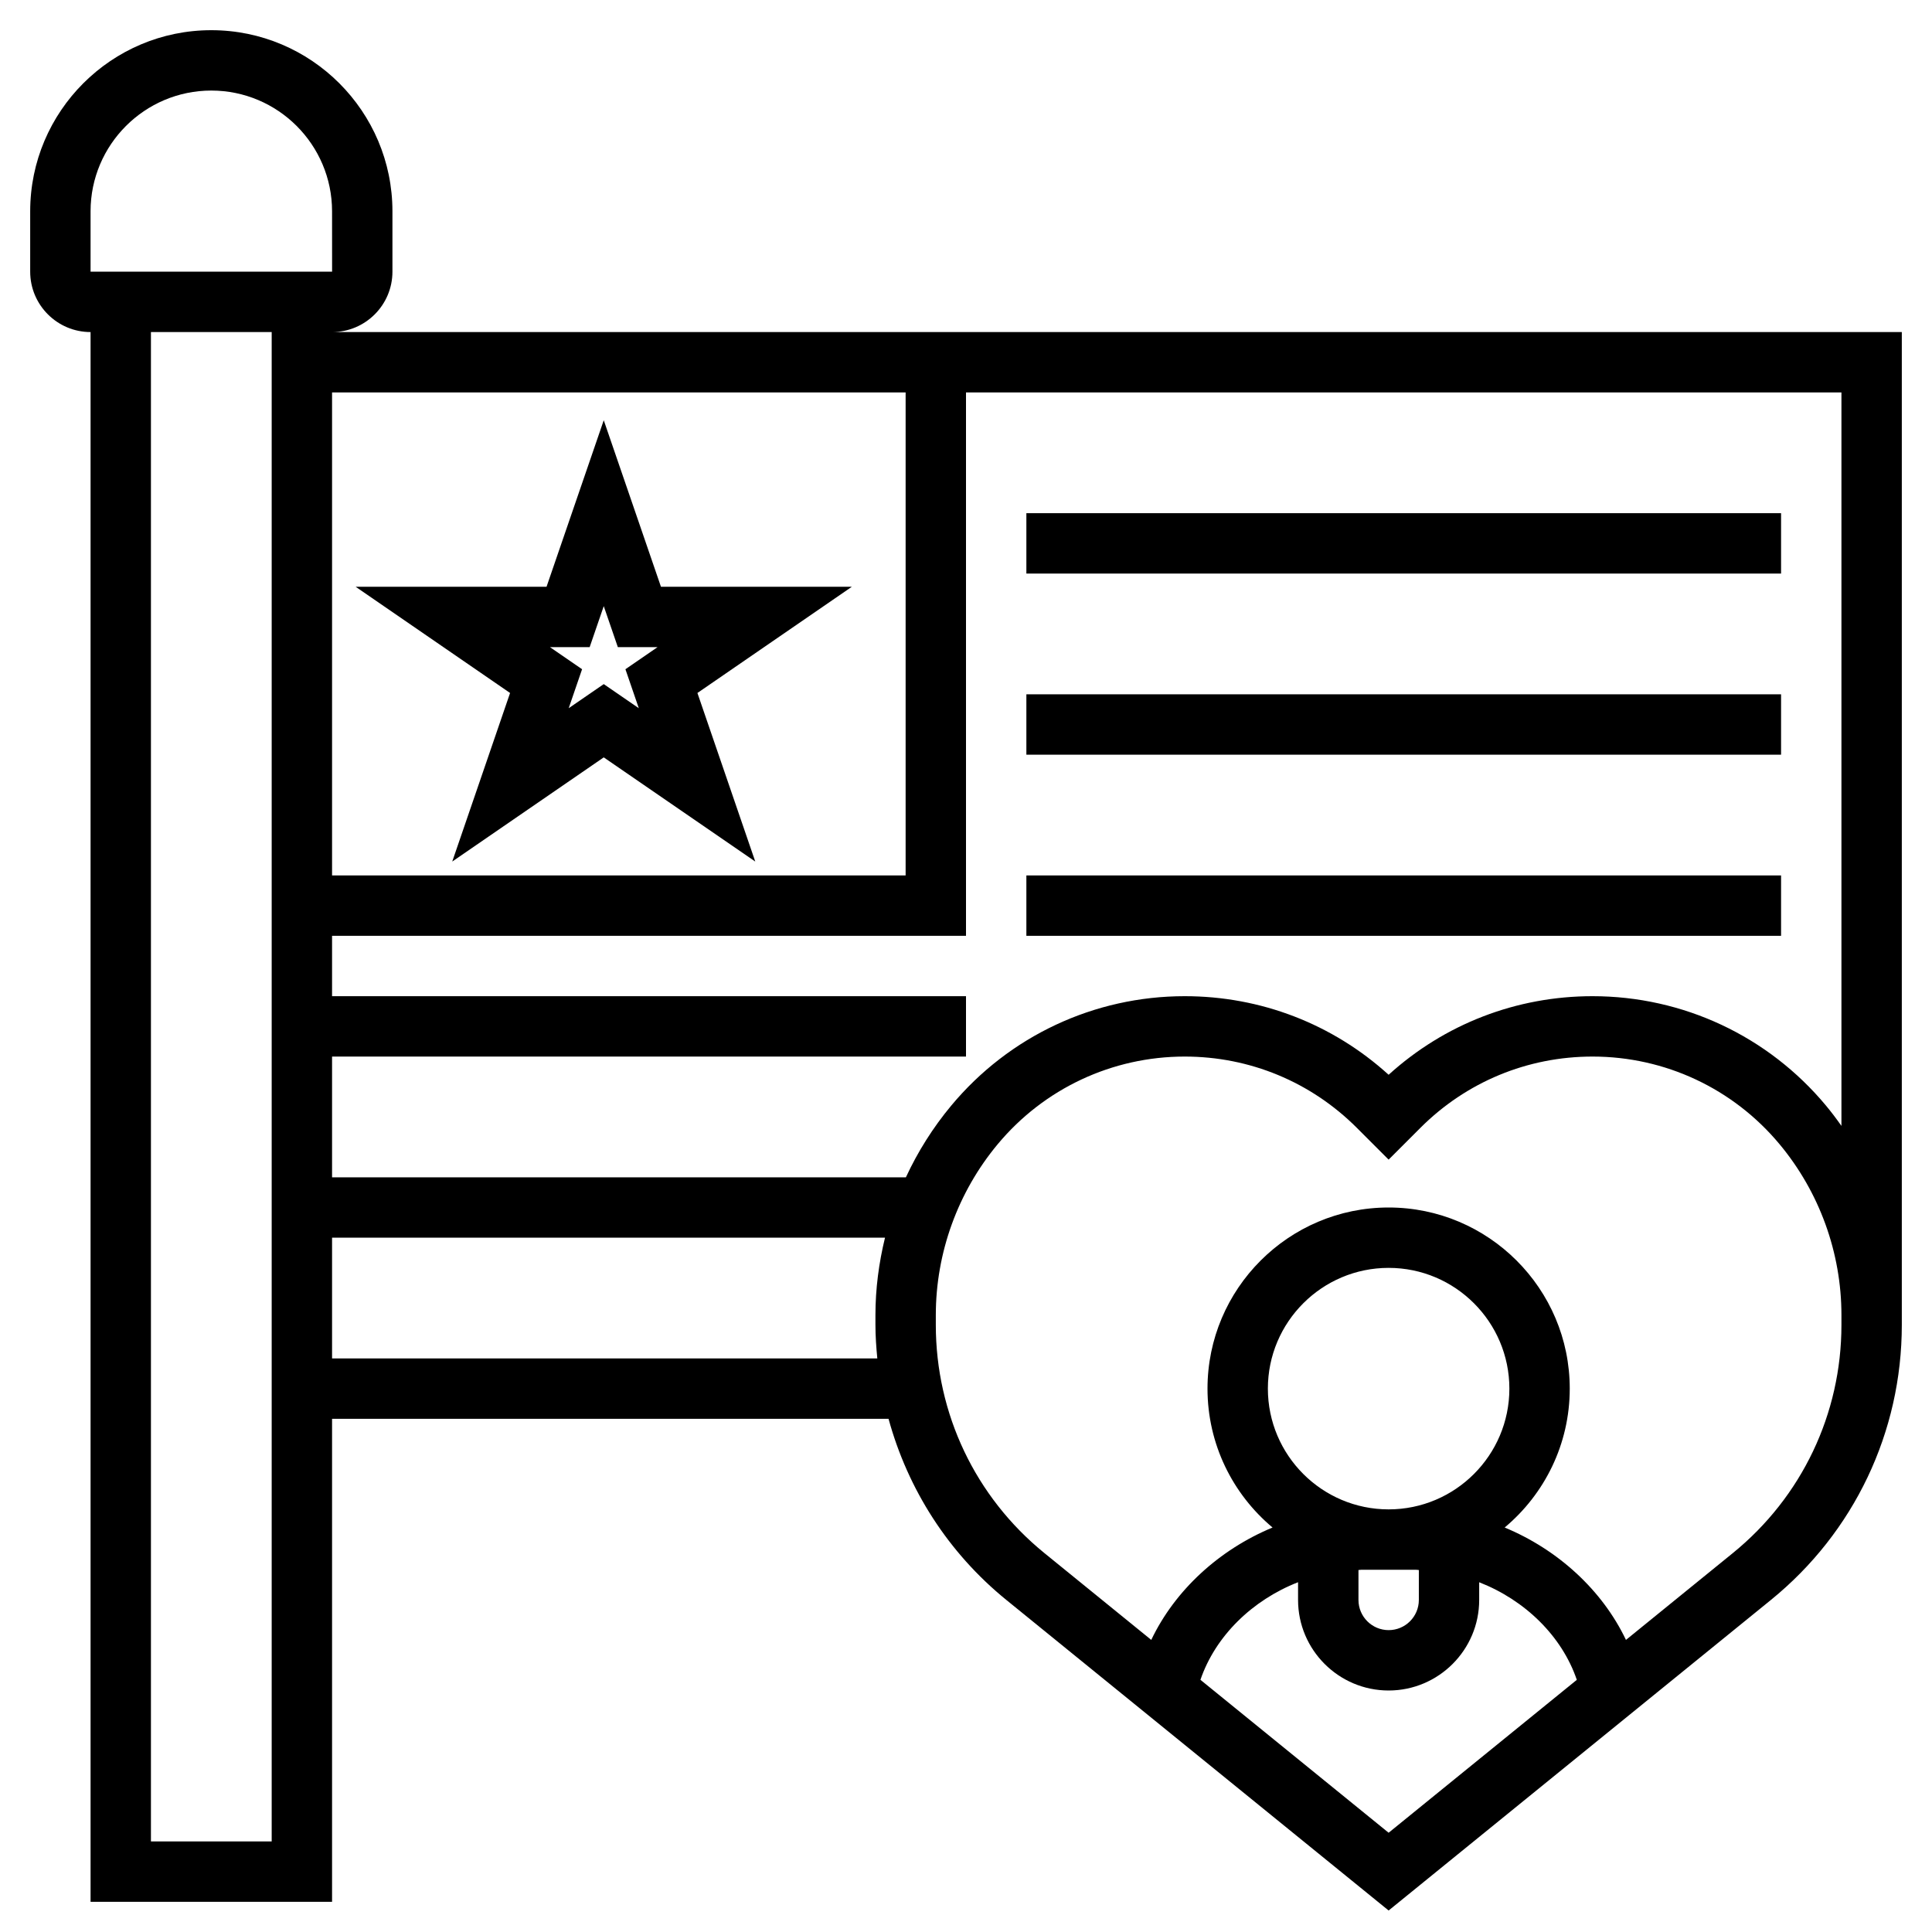 <svg id="_x33_0" enable-background="new 0 0 64 64" height="512" viewBox="0 0 64 64" width="512" xmlns="http://www.w3.org/2000/svg"><g><path d="m16.897 22.956-1.916 5.584 5.019-3.451 5.019 3.451-1.916-5.584 5.116-3.519h-6.324l-1.895-5.516-1.895 5.516h-6.324zm2.636-1.518.467-1.359.467 1.359h1.314l-1.063.731.443 1.291-1.161-.798-1.161.798.443-1.291-1.063-.731z"/><path d="m11 11c1.103 0 2-.897 2-2v-2c0-3.309-2.691-6-6-6s-6 2.691-6 6v2c0 1.103.897 2 2 2v52h8v-16h18.434c.639 2.333 1.975 4.434 3.902 6l12.664 10.288 12.664-10.288c2.756-2.239 4.336-5.56 4.336-9.111v-.324-32.565zm19 2v16h-19v-16zm-27-6c0-2.206 1.794-4 4-4s4 1.794 4 4l.001 2h-8.001zm2 54v-50h4v50zm6-16v-4h18.317c-.204.835-.317 1.695-.317 2.564v.324c0 .374.027.743.062 1.111h-18.062zm28.766 10.646c.495-1.45 1.717-2.64 3.234-3.233v.587c0 1.654 1.346 3 3 3s3-1.346 3-3v-.586c1.517.592 2.74 1.783 3.234 3.233l-6.234 5.065zm5.234-3.637c.033-.001.065-.009.099-.009h1.803c.033 0 .065.008.099.009v.991c0 .552-.448 1-1 1s-1-.448-1-1v-.991zm1-2.009c-2.206 0-4-1.794-4-4s1.794-4 4-4 4 1.794 4 4-1.794 4-4 4zm15-6.111c0 2.946-1.312 5.701-3.598 7.559l-3.54 2.876c-.786-1.65-2.256-2.993-4.018-3.723 1.317-1.102 2.156-2.755 2.156-4.601 0-3.309-2.691-6-6-6s-6 2.691-6 6c0 1.846.839 3.499 2.155 4.601-1.762.73-3.232 2.073-4.018 3.723l-3.54-2.876c-2.285-1.858-3.597-4.613-3.597-7.559v-.324c0-2.064.729-4.076 2.051-5.663 1.536-1.844 3.794-2.902 6.194-2.902 2.154 0 4.18.839 5.703 2.362l1.052 1.052 1.052-1.052c1.523-1.523 3.549-2.362 5.703-2.362 2.4 0 4.658 1.058 6.194 2.902 1.322 1.586 2.051 3.598 2.051 5.662zm-.514-7.267c-1.918-2.302-4.735-3.622-7.731-3.622-2.521 0-4.9.921-6.755 2.603-1.854-1.682-4.233-2.603-6.755-2.603-2.996 0-5.813 1.32-7.731 3.621-.607.728-1.111 1.529-1.505 2.379h-19.009v-4h21v-2h-21v-2h21v-18h29v24.297c-.163-.231-.332-.457-.514-.675z"/><path d="m34 17h25v2h-25z"/><path d="m34 23h25v2h-25z"/><path d="m34 29h25v2h-25z"/></g></svg>